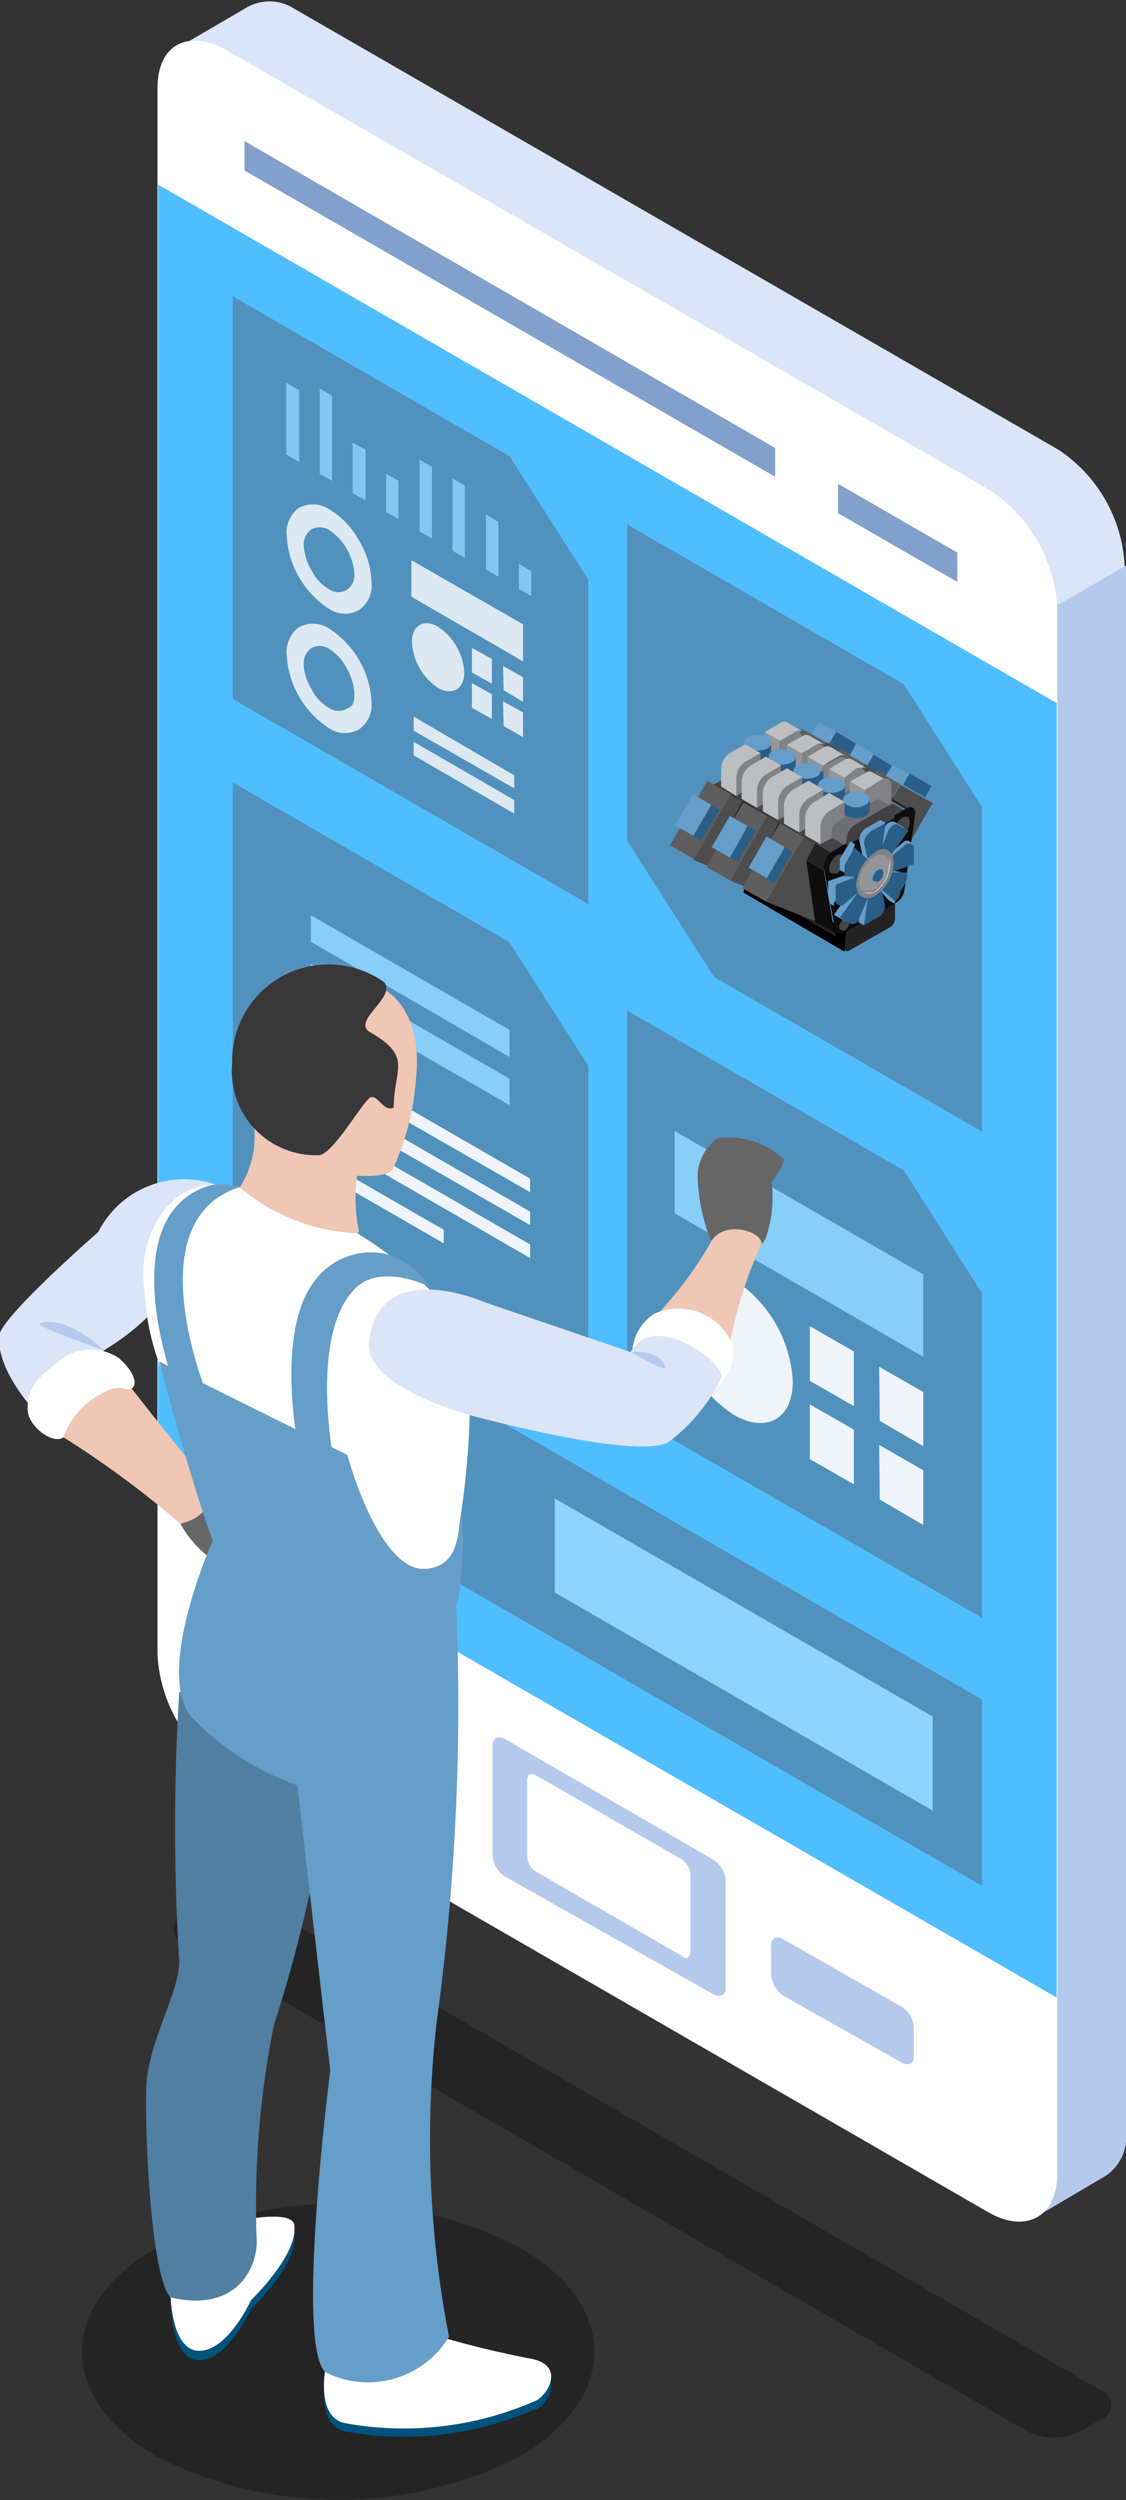 <svg id="Layer_1" data-name="Layer 1" xmlns="http://www.w3.org/2000/svg" viewBox="0 0 19.16 42.53"><rect x="0" y="0" width="19.16" height="42.53" fill="#333333" stroke="none"/><path d="M136.83,283a1,1,0,0,0-.9,0l-.33.19a.27.27,0,0,0,0,.52L149.93,292a1,1,0,0,0,.9,0l.33-.19a.27.27,0,0,0,0-.52Z" transform="translate(-132.45 -250.64)" style="opacity:0.3"/><path d="M150.46,258.29l-13-7.5a.78.78,0,0,0-.85,0h0l-1.2.7.46,3,14.92,7.9.8-2A2.52,2.52,0,0,0,150.46,258.29Z" transform="translate(-132.45 -250.64)" style="fill:#dae5f8"/><path d="M150.14,286.93l-12.25-7.08a2.48,2.48,0,0,1-1.15-2v-9l14.87-8.59v26.64a.8.8,0,0,1-.34.75l-1.17.69Z" transform="translate(-132.45 -250.64)" style="fill:#b4caed"/><path d="M149.28,288.28l-13-7.5a2.54,2.54,0,0,1-1.15-2V252.14c0-.74.51-1,1.15-.66l13,7.49a2.57,2.57,0,0,1,1.16,2v26.65C150.44,288.34,149.92,288.64,149.28,288.28Z" transform="translate(-132.45 -250.64)" style="fill:#fff"/><polygon points="2.69 25.16 2.69 3.14 17.98 11.96 17.98 33.98 2.69 25.16" style="fill:#4fbeff"/><polygon points="15.38 11.64 10.67 8.92 10.67 14.3 12.15 16.62 16.71 19.25 16.71 13.73 15.38 11.64" style="fill:#517fa2;opacity:0.7"/><polygon points="8.67 7.76 3.96 5.04 3.96 11.89 10.01 15.38 10.01 9.86 8.67 7.76" style="fill:#517fa2;opacity:0.7"/><polygon points="15.38 19.91 10.67 17.19 10.67 24.04 16.71 27.52 16.71 22 15.38 19.91" style="fill:#517fa2;opacity:0.7"/><g style="opacity:0.9"><polygon points="15.71 21.68 15.71 23.08 11.48 20.64 11.48 19.24 15.71 21.68" style="fill:#8dd5ff"/><path d="M144.94,272.41a2.2,2.2,0,0,1,1,1.73c0,.63-.44.89-1,.57a2.21,2.21,0,0,1-1-1.72C143.94,272.35,144.39,272.1,144.94,272.41Z" transform="translate(-132.45 -250.64)" style="fill:#fff"/><polygon points="14.53 25.25 13.78 24.82 13.78 23.89 14.53 24.32 14.53 25.25" style="fill:#fff"/><polygon points="14.53 23.92 13.78 23.49 13.78 22.56 14.53 22.99 14.53 23.92" style="fill:#fff"/><polygon points="15.71 25.94 14.97 25.51 14.96 24.58 15.71 25.01 15.71 25.94" style="fill:#fff"/><polygon points="15.71 24.6 14.97 24.17 14.96 23.25 15.71 23.68 15.71 24.6" style="fill:#fff"/></g><polygon points="8.67 16.03 3.96 13.31 3.96 20.16 10.01 23.65 10.01 18.13 8.67 16.03" style="fill:#517fa2;opacity:0.7"/><g style="opacity:0.9"><polygon points="5.29 16.4 8.67 18.35 8.67 18.8 5.29 16.85 5.29 16.4" style="fill:#8dd5ff"/><polygon points="5.29 15.57 8.67 17.52 8.67 17.98 5.29 16.02 5.29 15.57" style="fill:#8dd5ff"/><polygon points="9.02 20.05 9.02 20.28 4.95 17.94 4.95 17.7 9.02 20.05" style="fill:#fff"/><polygon points="9.02 20.84 4.95 18.5 4.95 18.26 9.02 20.61 9.02 20.84" style="fill:#fff"/><polygon points="9.02 21.4 4.95 19.05 4.95 18.82 9.02 21.17 9.02 21.4" style="fill:#fff"/><polygon points="7.55 21.15 4.95 19.65 4.95 19.42 7.55 20.92 7.55 21.15" style="fill:#fff"/></g><polygon points="3.96 21.55 3.96 24.71 16.71 32.08 16.71 28.91 3.96 21.55" style="fill:#517fa2;opacity:0.7"/><polygon points="9.44 25.49 9.44 27.09 15.87 30.8 15.87 29.2 9.44 25.49" style="fill:#8dd5ff"/><rect x="146.1" y="263.02" width="0.28" height="0.47" transform="translate(-287.32 7.29) rotate(-59.93)" style="fill:#5e5e5e"/><polygon points="14.61 12.94 14.03 13.94 14.27 13.06 13.92 12.86 14.06 12.62 14.61 12.94" style="fill:#4d4d4d"/><polygon points="14.23 12.45 14.11 12.65 13.81 12.48 13.93 12.28 14.23 12.45" style="fill:#659ec9"/><polygon points="14.6 12.67 14.48 12.86 14.11 12.65 14.23 12.45 14.6 12.67" style="fill:#295e87"/><rect x="146.75" y="263.4" width="0.28" height="0.47" transform="translate(-287.34 9.68) rotate(-60.25)" style="fill:#5e5e5e"/><polygon points="15.26 13.3 14.68 14.31 14.91 13.44 14.56 13.23 14.71 12.99 15.26 13.3" style="fill:#4d4d4d"/><polygon points="14.87 12.82 14.76 13.02 14.46 12.85 14.57 12.65 14.87 12.82" style="fill:#659ec9"/><rect x="147.34" y="263.45" width="0.22" height="0.43" transform="translate(-287.08 9.54) rotate(-60.12)" style="fill:#295e87"/><path d="M145.67,264.88l-.89.51c-.08,0-.14,0-.15-.06l-.18-1.05a.3.3,0,0,1,.15-.29l1.25-.73c.09-.05.16,0,.15.12l-.19,1.27A.33.33,0,0,1,145.67,264.88Z" transform="translate(-132.45 -250.64)" style="fill:#303030"/><path d="M146,263.25l2,1.17v.07l-2.12-1.23A.12.12,0,0,1,146,263.25Z" transform="translate(-132.45 -250.64)" style="fill:#292929"/><rect x="147.36" y="263.75" width="0.28" height="0.47" transform="translate(-287.31 8.39) rotate(-59.87)" style="fill:#5e5e5e"/><polygon points="15.87 13.66 15.29 14.66 15.53 13.79 15.18 13.59 15.32 13.35 15.87 13.66" style="fill:#4d4d4d"/><polygon points="15.48 13.18 15.38 13.37 15.07 13.2 15.19 13.01 15.48 13.18" style="fill:#659ec9"/><rect x="147.96" y="263.8" width="0.22" height="0.43" transform="translate(-287.07 9.69) rotate(-60.02)" style="fill:#295e87"/><path d="M147.6,266.41l-.7.4a.05.05,0,0,1-.08-.05v-.39l.86-.5v.4A.2.2,0,0,1,147.6,266.41Z" transform="translate(-132.45 -250.64)" style="fill:#232323"/><path d="M146.85,266.45l-1.74-.93v.26a.05.05,0,0,0,0,.05l1.71,1Z" transform="translate(-132.45 -250.64)"/><polygon points="12.14 13.35 14.17 14.52 15.42 13.8 13.4 12.63 12.14 13.35" style="fill:#454545"/><path d="M144.67,265.4l2,1.17,0-.07-2-1.17A.13.13,0,0,0,144.67,265.4Z" transform="translate(-132.45 -250.64)" style="fill:#232323"/><path d="M146.62,265.16l-2-1.17a.3.3,0,0,0-.15.29l2,1.17Z" transform="translate(-132.45 -250.64)" style="fill:#232323"/><path d="M147.69,266l-.89.52c-.07,0-.13,0-.14-.06l-.19-1.05a.34.34,0,0,1,.15-.29l1.26-.73c.09-.05.16,0,.14.12l-.18,1.27A.29.29,0,0,1,147.69,266Z" transform="translate(-132.45 -250.64)" style="fill:#0d0d0d"/><path d="M147.93,264.62a.26.26,0,0,1-.13.23c-.07,0-.13,0-.13-.08a.29.29,0,0,1,.13-.22C147.88,264.51,147.93,264.54,147.93,264.62Z" transform="translate(-132.45 -250.64)" style="fill:#454545"/><path d="M147.77,265.82a.19.19,0,0,1-.09.15c-.05,0-.08,0-.08-.05a.18.18,0,0,1,.08-.15A.06.06,0,0,1,147.77,265.82Z" transform="translate(-132.45 -250.64)" style="fill:#454545"/><path d="M146.91,266.32a.2.2,0,0,1-.09.15s-.09,0-.09-.05a.17.17,0,0,1,.09-.15C146.87,266.24,146.91,266.26,146.91,266.32Z" transform="translate(-132.45 -250.64)" style="fill:#454545"/><path d="M146.82,265.27a.32.32,0,0,1-.13.23c-.07,0-.13,0-.13-.08a.3.3,0,0,1,.13-.23C146.76,265.15,146.82,265.18,146.82,265.27Z" transform="translate(-132.45 -250.64)" style="fill:#454545"/><path d="M145.59,263.19h0a.12.12,0,0,0-.11,0l-.52.29a.36.36,0,0,0-.15.27v.09l2,1.17.78-.67Z" transform="translate(-132.45 -250.64)" style="fill:#6d6e71"/><path d="M147,264.67l.52-.3c.08-.05.15,0,.15.09v.1l-.82.47v-.09A.33.33,0,0,1,147,264.67Z" transform="translate(-132.45 -250.64)" style="fill:#414042"/><path d="M147.34,265.41a.2.2,0,0,1-.09.15c-.05,0-.09,0-.09-.05a.17.17,0,0,1,.09-.15C147.3,265.33,147.34,265.35,147.34,265.41Z" transform="translate(-132.45 -250.64)" style="fill:#141414"/><path d="M147.23,265.31l-.09-.05-.07-.33a.27.27,0,0,1,.11-.2l.25-.14.09.05Z" transform="translate(-132.45 -250.64)" style="fill:#659ec9"/><path d="M147.48,265.22l-.15-.08.18-.42c0-.08.12-.12.16-.1l.17.1Z" transform="translate(-132.45 -250.64)" style="fill:#659ec9"/><path d="M148,265l-.08-.05h0a.08.08,0,0,0-.08,0l-.32.27v.24Z" transform="translate(-132.45 -250.64)" style="fill:#659ec9"/><polygon points="15.39 14.88 15.31 14.83 15.03 14.79 14.88 15.05 15.13 15.32 15.22 15.37 15.39 14.88" style="fill:#659ec9"/><path d="M147.14,265.79l.22-.12.07.32a.25.25,0,0,1-.12.2l-.16.19-.09-.05Z" transform="translate(-132.45 -250.64)" style="fill:#659ec9"/><path d="M147,265.7l.15.09-.18.42c0,.08-.11.12-.16.09l-.17-.1Z" transform="translate(-132.45 -250.64)" style="fill:#659ec9"/><path d="M147,265.55l-.09-.05-.37.13v.29a.11.11,0,0,0,0,.07h0l.1.06V266h0Z" transform="translate(-132.45 -250.64)" style="fill:#659ec9"/><path d="M147,265l-.17.49-.09-.05s0-.11,0-.19l.18-.3Z" transform="translate(-132.45 -250.64)" style="fill:#659ec9"/><path d="M147.44,265.19l-.21.12-.08-.33a.28.28,0,0,1,.12-.2l.25-.14Z" transform="translate(-132.45 -250.64)" style="fill:#295e87"/><path d="M147.55,265.27l-.15-.09.17-.42c.05-.08.12-.12.16-.09l.18.1Z" transform="translate(-132.45 -250.64)" style="fill:#295e87"/><path d="M147.56,265.5v-.24l.32-.27c.07,0,.12,0,.12.07v.28Z" transform="translate(-132.45 -250.64)" style="fill:#295e87"/><path d="M147.42,265.74l.15-.26.28,0c.05,0,.05.11,0,.19l-.17.3Z" transform="translate(-132.45 -250.64)" style="fill:#295e87"/><path d="M147.23,265.84l.21-.12.07.32a.24.24,0,0,1-.11.2l-.25.14Z" transform="translate(-132.45 -250.64)" style="fill:#295e87"/><path d="M147.1,265.75l.15.09-.18.42c0,.08-.12.12-.16.09l-.17-.1Z" transform="translate(-132.45 -250.64)" style="fill:#295e87"/><path d="M147.11,265.52v.25l-.32.27c-.07,0-.12,0-.12-.07v-.28Z" transform="translate(-132.45 -250.64)" style="fill:#295e87"/><path d="M147.25,265.29l-.15.26-.28,0s0-.11,0-.19l.17-.3Z" transform="translate(-132.45 -250.64)" style="fill:#295e87"/><path d="M147.66,265.33a.72.72,0,0,1-.32.55c-.18.1-.32,0-.32-.19a.71.71,0,0,1,.32-.55C147.51,265,147.66,265.13,147.66,265.33Z" transform="translate(-132.45 -250.64)" style="fill:#808285"/><path d="M147.6,265.36a.61.61,0,0,1-.26.46c-.1.05-.18,0-.22,0s.11,0,.19,0a.59.59,0,0,0,.26-.45.21.21,0,0,0,0-.15A.21.21,0,0,1,147.6,265.36Z" transform="translate(-132.45 -250.64)" style="fill:#bcbec0"/><path d="M147.57,265.34a.59.59,0,0,1-.26.45c-.08,0-.15,0-.19,0a.2.2,0,0,1-.05-.14.57.57,0,0,1,.27-.45.17.17,0,0,1,.19,0A.21.21,0,0,1,147.57,265.34Z" transform="translate(-132.45 -250.64)" style="fill:#939598"/><path d="M147.42,265.49l0-.06,0,0h0a.07.07,0,0,0-.06,0,.19.19,0,0,0-.09.15.06.06,0,0,0,0,.05h0l.06,0,0-.06Z" transform="translate(-132.45 -250.64)" style="fill:#659ec9"/><path d="M147.48,265.49a.17.17,0,0,1-.09.15s-.09,0-.09-.05a.2.2,0,0,1,.09-.15C147.44,265.41,147.48,265.43,147.48,265.49Z" transform="translate(-132.45 -250.64)" style="fill:#295e87"/><polygon points="12.18 14.7 14.2 15.87 14.02 14.81 11.99 13.64 12.18 14.7" style="fill:#0d0d0d"/><rect x="143.74" y="264.36" width="1.27" height="0.47" transform="translate(-289.41 6.63) rotate(-59.99)" style="fill:#5e5e5e"/><polygon points="12.44 13.52 12.63 13.63 12.48 13.93 12.63 14.96 11.8 14.63 12.44 13.52" style="fill:#4d4d4d"/><polygon points="12.43 14.98 12.02 14.75 12.65 13.65 13.06 13.88 12.43 14.98" style="fill:#5e5e5e"/><polygon points="13.06 13.88 13.25 13.99 13.1 14.29 13.25 15.32 12.43 14.98 13.06 13.88" style="fill:#4d4d4d"/><polygon points="13.04 15.34 12.63 15.11 13.27 14 13.68 14.24 13.04 15.34" style="fill:#5e5e5e"/><polygon points="13.68 14.24 13.87 14.35 13.72 14.64 13.87 15.67 13.04 15.34 13.68 14.24" style="fill:#4d4d4d"/><polygon points="13.35 14.41 13.48 14.49 13.18 15.03 13.04 14.95 13.35 14.41" style="fill:#295e87"/><rect x="145.19" y="265.05" width="0.61" height="0.36" transform="translate(-289.42 9.08) rotate(-60.21)" style="fill:#659ec9"/><polygon points="12.72 14.05 12.86 14.13 12.56 14.66 12.42 14.59 12.72 14.05" style="fill:#295e87"/><polygon points="12.42 13.88 12.72 14.05 12.42 14.59 12.11 14.41 12.42 13.88" style="fill:#659ec9"/><polygon points="12.1 13.7 12.24 13.78 11.93 14.3 11.8 14.23 12.1 13.7" style="fill:#295e87"/><rect x="143.94" y="264.33" width="0.61" height="0.36" transform="translate(-289.4 6.53) rotate(-60)" style="fill:#659ec9"/><path d="M145.73,263.24l.27-.16a.09.09,0,0,1,.1,0l-.25-.15h0a.11.11,0,0,0-.11,0l-.27.16v.27l.2-.12.06,0Z" transform="translate(-132.45 -250.64)" style="fill:#bcbec0"/><path d="M145.73,263.24v.27l.2-.12.19.11,0,0v-.29a.12.12,0,0,0-.17-.1Z" transform="translate(-132.45 -250.64)" style="fill:#808285"/><polygon points="13.27 12.87 13.01 12.72 13.01 12.45 13.27 12.6 13.27 12.87" style="fill:#939598"/><path d="M146.1,263.45l.27-.15a.14.14,0,0,1,.11,0l-.25-.14h0a.11.11,0,0,0-.12,0l-.27.15v.28l.21-.12,0,0Z" transform="translate(-132.45 -250.64)" style="fill:#bcbec0"/><path d="M146.1,263.45v.27l.21-.11.18.1,0,0v-.29a.11.11,0,0,0-.17-.1Z" transform="translate(-132.45 -250.64)" style="fill:#808285"/><polygon points="13.65 13.09 13.39 12.94 13.39 12.67 13.65 12.82 13.65 13.09" style="fill:#939598"/><path d="M146.46,263.66l.27-.16a.11.11,0,0,1,.11,0l-.25-.15h0a.13.13,0,0,0-.12,0l-.27.16v.27l.2-.12.06,0Z" transform="translate(-132.45 -250.64)" style="fill:#bcbec0"/><path d="M146.46,263.66v.27l.2-.12.19.11.05,0v-.29a.12.12,0,0,0-.17-.1Z" transform="translate(-132.45 -250.64)" style="fill:#808285"/><polygon points="14 13.3 13.74 13.15 13.74 12.87 14 13.02 14 13.3" style="fill:#939598"/><path d="M146.82,263.87l.27-.16a.11.11,0,0,1,.11,0l-.25-.15h0a.13.13,0,0,0-.12,0l-.27.16V264l.21-.12,0,0Z" transform="translate(-132.45 -250.64)" style="fill:#bcbec0"/><path d="M146.82,263.87v.27L147,264l.18.11,0,0v-.29a.11.11,0,0,0-.17-.1Z" transform="translate(-132.45 -250.64)" style="fill:#808285"/><polygon points="14.37 13.51 14.1 13.35 14.1 13.08 14.37 13.23 14.37 13.51" style="fill:#939598"/><path d="M147.18,264.07l.27-.15a.12.12,0,0,1,.1,0l-.25-.14h0a.09.09,0,0,0-.11,0l-.27.15v.28l.2-.12.06,0Z" transform="translate(-132.45 -250.64)" style="fill:#bcbec0"/><path d="M147.18,264.07v.28l.2-.12.19.1.05,0V264a.11.11,0,0,0-.17-.1Z" transform="translate(-132.45 -250.64)" style="fill:#808285"/><polygon points="14.72 13.71 14.46 13.56 14.46 13.29 14.72 13.44 14.72 13.71" style="fill:#939598"/><path d="M145.12,263.28v.18h0a.11.11,0,0,0,.06.09.38.38,0,0,0,.33,0,.11.11,0,0,0,.06-.09v-.18Z" transform="translate(-132.45 -250.64)" style="fill:#295e87"/><path d="M145.51,263.37a.38.38,0,0,1-.33,0c-.09-.06-.09-.14,0-.19a.38.38,0,0,1,.33,0C145.6,263.23,145.6,263.31,145.51,263.37Z" transform="translate(-132.45 -250.64)" style="fill:#659ec9"/><path d="M145.53,263.51v.19h0a.1.1,0,0,0,.07.09.36.36,0,0,0,.32,0,.1.1,0,0,0,.07-.09v-.19Z" transform="translate(-132.45 -250.64)" style="fill:#295e87"/><path d="M145.92,263.61a.36.36,0,0,1-.32,0,.1.1,0,0,1,0-.19.36.36,0,0,1,.32,0A.1.1,0,0,1,145.92,263.61Z" transform="translate(-132.45 -250.64)" style="fill:#659ec9"/><path d="M146,263.76v.18h0a.1.1,0,0,0,.07.09.31.31,0,0,0,.32,0,.1.1,0,0,0,.07-.09v-.18Z" transform="translate(-132.45 -250.64)" style="fill:#295e87"/><path d="M146.34,263.85a.36.36,0,0,1-.32,0,.1.1,0,0,1,0-.19.36.36,0,0,1,.32,0A.1.1,0,0,1,146.34,263.85Z" transform="translate(-132.45 -250.64)" style="fill:#659ec9"/><path d="M146.37,264v.18h0s0,.07.07.1a.36.36,0,0,0,.32,0c.05,0,.07-.06.07-.1V264Z" transform="translate(-132.45 -250.64)" style="fill:#295e87"/><path d="M146.76,264.09a.36.36,0,0,1-.32,0c-.1,0-.1-.14,0-.19a.36.36,0,0,1,.32,0A.1.1,0,0,1,146.76,264.09Z" transform="translate(-132.45 -250.64)" style="fill:#659ec9"/><path d="M146.79,264.24v.19h0s0,.06.07.09a.36.36,0,0,0,.32,0s.07-.06.07-.09v-.19Z" transform="translate(-132.45 -250.64)" style="fill:#295e87"/><path d="M147.18,264.33a.31.31,0,0,1-.32,0c-.09-.05-.09-.13,0-.18a.36.36,0,0,1,.32,0C147.27,264.2,147.27,264.28,147.18,264.33Z" transform="translate(-132.45 -250.64)" style="fill:#659ec9"/><path d="M145.13,263.3l-.26.15a.33.33,0,0,0-.15.27v.3l.26.16.09-.44.32-.29Z" transform="translate(-132.45 -250.64)" style="fill:#bcbec0"/><path d="M145.39,263.45l-.26.15a.33.33,0,0,0-.15.27v.31l.18-.11V264a.21.21,0,0,1,.11-.18l.12-.07Z" transform="translate(-132.45 -250.64)" style="fill:#808285"/><path d="M145.48,263.51l-.25.15a.34.34,0,0,0-.16.26v.31l.26.15.1-.44.31-.28Z" transform="translate(-132.45 -250.64)" style="fill:#bcbec0"/><path d="M145.74,263.66l-.25.15a.34.34,0,0,0-.16.26v.31l.19-.1v-.1a.19.19,0,0,1,.11-.18l.11-.07Z" transform="translate(-132.45 -250.64)" style="fill:#808285"/><path d="M145.84,263.71l-.26.15a.36.36,0,0,0-.15.27v.31l.26.15.1-.44.31-.29Z" transform="translate(-132.45 -250.64)" style="fill:#bcbec0"/><path d="M146.1,263.86l-.26.15a.36.36,0,0,0-.15.27v.31l.19-.11v-.1a.22.22,0,0,1,.1-.18l.12-.06Z" transform="translate(-132.45 -250.64)" style="fill:#808285"/><path d="M146.21,263.92l-.26.15a.34.34,0,0,0-.16.27v.31l.26.15.1-.44.31-.29Z" transform="translate(-132.45 -250.64)" style="fill:#bcbec0"/><path d="M146.46,264.07l-.25.15a.34.34,0,0,0-.16.27v.31l.19-.11v-.1a.22.22,0,0,1,.1-.18l.12-.06Z" transform="translate(-132.45 -250.64)" style="fill:#808285"/><path d="M146.56,264.13l-.25.15a.34.34,0,0,0-.16.27v.3l.26.15.1-.43.31-.29Z" transform="translate(-132.45 -250.64)" style="fill:#bcbec0"/><path d="M146.82,264.28l-.25.15a.34.34,0,0,0-.16.27v.3l.19-.1v-.1a.22.22,0,0,1,.1-.18l.12-.07Z" transform="translate(-132.45 -250.64)" style="fill:#808285"/><g style="opacity:0.8"><path d="M137.33,259.77h0a1.58,1.58,0,0,0,.74,1.24.48.48,0,0,0,.5,0,.51.51,0,0,0,.2-.48,1.44,1.44,0,0,0-.22-.71,1.39,1.39,0,0,0-.52-.53.5.5,0,0,0-.51,0A.53.53,0,0,0,137.33,259.77Zm.29.17a.32.32,0,0,1,.12-.29.3.3,0,0,1,.3,0,.89.89,0,0,1,.3.31,1,1,0,0,1,.14.43.31.31,0,0,1-.12.28.28.28,0,0,1-.3,0,.75.75,0,0,1-.3-.31A1,1,0,0,1,137.62,259.94Z" transform="translate(-132.45 -250.64)" style="fill:#fff"/><path d="M137.33,261.8a1.58,1.58,0,0,0,.74,1.24.48.48,0,0,0,.5,0,.51.51,0,0,0,.2-.48,1.58,1.58,0,0,0-.74-1.24.5.5,0,0,0-.51,0A.54.54,0,0,0,137.33,261.8Zm.29.16a.32.32,0,0,1,.12-.29.3.3,0,0,1,.3,0,.85.85,0,0,1,.3.32,1,1,0,0,1,.14.42c0,.14,0,.24-.12.28a.28.28,0,0,1-.3,0,.75.75,0,0,1-.3-.31A1,1,0,0,1,137.62,262Z" transform="translate(-132.45 -250.64)" style="fill:#fff"/><polygon points="8.75 13.84 7.04 12.85 7.04 12.62 8.75 13.61 8.75 13.84" style="fill:#fff"/><polygon points="8.75 13.41 7.04 12.43 7.04 12.19 8.75 13.19 8.75 13.41" style="fill:#fff"/><polygon points="8.9 11.25 7 10.15 7 9.53 8.9 10.62 8.9 11.25" style="fill:#fff"/><path d="M139.9,261.3a1,1,0,0,1,.45.78c0,.28-.2.4-.45.26a1,1,0,0,1-.44-.78C139.46,261.28,139.66,261.16,139.9,261.3Z" transform="translate(-132.45 -250.64)" style="fill:#fff"/><polygon points="8.37 12.23 8.03 12.04 8.03 11.62 8.37 11.81 8.37 12.23" style="fill:#fff"/><polygon points="8.03 11.02 8.37 11.21 8.37 11.63 8.03 11.44 8.03 11.02" style="fill:#fff"/><polygon points="8.56 11.93 8.9 12.12 8.9 12.54 8.57 12.35 8.56 11.93" style="fill:#fff"/><polygon points="8.56 11.33 8.9 11.52 8.9 11.94 8.57 11.74 8.56 11.33" style="fill:#fff"/><polygon points="9.04 10.14 8.83 10.02 8.83 9.59 9.04 9.72 9.04 10.14" style="fill:#8dd5ff"/><polygon points="8.48 9.81 8.27 9.69 8.27 8.75 8.48 8.88 8.48 9.81" style="fill:#8dd5ff"/><polygon points="7.91 9.49 7.7 9.37 7.7 8.14 7.91 8.26 7.91 9.49" style="fill:#8dd5ff"/><polygon points="7.35 9.16 7.14 9.04 7.14 7.82 7.35 7.94 7.35 9.16" style="fill:#8dd5ff"/><polygon points="6.78 8.83 6.57 8.71 6.57 8.06 6.78 8.18 6.78 8.83" style="fill:#8dd5ff"/><polygon points="6.22 8.51 6 8.39 6 7.53 6.22 7.65 6.22 8.51" style="fill:#8dd5ff"/><polygon points="5.65 8.18 5.44 8.06 5.44 6.61 5.65 6.73 5.65 8.18" style="fill:#8dd5ff"/><polygon points="5.09 6.64 5.09 7.86 4.87 7.73 4.87 6.51 5.09 6.64" style="fill:#8dd5ff"/></g><polygon points="13.19 8.11 4.16 2.9 4.16 2.4 13.19 7.62 13.19 8.11" style="fill:#81a1cc"/><polygon points="16.29 9.9 14.26 8.73 14.26 8.23 16.29 9.4 16.29 9.9" style="fill:#81a1cc"/><path d="M144.58,284.56l-3.54-2a.46.46,0,0,1-.21-.37v-1.84c0-.14.09-.19.21-.13l3.54,2.05a.47.47,0,0,1,.22.37v1.84C144.8,284.57,144.7,284.63,144.58,284.56Z" transform="translate(-132.45 -250.64)" style="fill:#b4caed"/><path d="M144.05,283.91l-2.48-1.43a.33.33,0,0,1-.15-.27v-1.29c0-.09.06-.13.15-.08l2.48,1.43a.35.35,0,0,1,.15.26v1.29C144.2,283.92,144.13,284,144.05,283.91Z" transform="translate(-132.45 -250.64)" style="fill:#fff"/><path d="M147.78,285.72l-2-1.13a.5.5,0,0,1-.21-.36v-.5c0-.12.1-.17.21-.1l2,1.14a.45.45,0,0,1,.22.35v.5C148,285.75,147.9,285.79,147.78,285.72Z" transform="translate(-132.45 -250.64)" style="fill:#b4caed"/><path d="M139.63,281l-2-1.14a.45.45,0,0,1-.22-.35V279c0-.13.1-.17.22-.1l2,1.14a.44.44,0,0,1,.21.34v.51C139.84,281,139.75,281.07,139.63,281Z" transform="translate(-132.45 -250.64)" style="fill:#b4caed"/><path d="M135.12,292.43a6.84,6.84,0,0,0,6.17,0c1.7-1,1.7-2.58,0-3.56a6.78,6.78,0,0,0-6.17,0C133.42,289.85,133.42,291.44,135.12,292.43Z" transform="translate(-132.45 -250.64)" style="opacity:0.3"/><path d="M135.52,276.56a1.75,1.75,0,0,0,.55.61l.3-.16,0-.65-.24-.36H136S135.5,276.42,135.52,276.56Z" transform="translate(-132.45 -250.64)" style="fill:#666"/><path d="M134.69,274.26s1.21,1.55,1.37,1.66c0,.29-.13.54-.54.64a16.34,16.34,0,0,0-2.07-1.52l-.1-.39.34-.58.38-.16.38.11Z" transform="translate(-132.45 -250.64)" style="fill:#f0c6b4"/><path d="M136.12,270.79a1.64,1.64,0,0,0-2,.81s-1.63,1.42-1.68,1.75c-.07.61.66,1.36.66,1.36a5.84,5.84,0,0,1,1.15-1.12,3.92,3.92,0,0,0,1-.86S136.39,270.92,136.12,270.79Z" transform="translate(-132.45 -250.64)" style="fill:#dae5f8"/><path d="M136.77,269.77a1.61,1.61,0,0,1-.24,1.07l.6.63.66.29.62,0,.15-.17a2.72,2.72,0,0,1,0-1.14c0-.21-.34-.75-.34-.75S136.76,269.58,136.77,269.77Z" transform="translate(-132.45 -250.64)" style="fill:#f0c6b4"/><path d="M135.35,289.79s0,1,.49,1,.88-.87.88-.87.79-.75.74-1.25c0-.32-1.06-.07-1.06-.07Z" transform="translate(-132.45 -250.64)" style="fill:#00537d"/><path d="M138,291s-.2.88.32,1a5.56,5.56,0,0,0,3.22-.37c.19,0,.58-.63-.08-.73a17.34,17.34,0,0,1-1.76-.44Z" transform="translate(-132.45 -250.64)" style="fill:#00537d"/><path d="M135.35,289.63s0,1,.49,1,.88-.86.88-.86.79-.76.74-1.26c0-.32-1.06-.07-1.06-.07Z" transform="translate(-132.45 -250.64)" style="fill:#fff"/><path d="M135.5,279.42a37.21,37.21,0,0,0,0,4.59c0,.53-.53,1.36-.56,2.13s.08,3.23.41,3.58c1,.24,1.44-.35,1.47-.92a15.6,15.6,0,0,1,.29-3.71,23.75,23.75,0,0,0,1-4.57Z" transform="translate(-132.45 -250.64)" style="fill:#517fa2"/><path d="M138,290.86s-.2.89.32,1a5.56,5.56,0,0,0,3.22-.37c.19-.05.58-.62-.08-.73a17.34,17.34,0,0,1-1.76-.44Z" transform="translate(-132.45 -250.64)" style="fill:#fff"/><path d="M136.07,276.85a11.1,11.1,0,0,0,2.78,1.17c.85.11,1.15-.24,1.33-.69a39.64,39.64,0,0,1-.3,7.71,17.64,17.64,0,0,0,.21,5.35A1.61,1.61,0,0,1,138,291c-.54-.38.07-5.14.07-5.14l-.56-4.85a4.61,4.61,0,0,1-1.79-1.15C135.06,279.1,136.07,276.85,136.07,276.85Z" transform="translate(-132.45 -250.64)" style="fill:#659ec9"/><path d="M144.54,271.73a3.23,3.23,0,0,1-.22-1.12.84.84,0,0,1,.34-.61,1.4,1.4,0,0,1,1.13.36c0,.11-.21.39-.21.39a2.09,2.09,0,0,1-.1.95.68.68,0,0,1-.1.14Z" transform="translate(-132.45 -250.64)" style="fill:#666"/><path d="M143.53,273.11a6.65,6.65,0,0,0,1-1.31c.19-.42.88-.23.88,0a7,7,0,0,0-.56,1.82Z" transform="translate(-132.45 -250.64)" style="fill:#f0c6b4"/><path d="M143.21,273.73a.82.82,0,0,1,.37-.74,1,1,0,0,1,1.25.36c.33.46-.27,1-.27,1Z" transform="translate(-132.45 -250.64)" style="fill:#fff"/><path d="M136.53,270.84a3.33,3.33,0,0,0,2,.78,6.85,6.85,0,0,1,1.67,1.43c.49.87.09,3.37.09,3.37l-.11.85-.21.45-2.26,0-1.59-1.08-.64-2.24-.24-.36a4.15,4.15,0,0,1-.33-1.45C134.76,271.68,135.36,270.52,136.53,270.84Z" transform="translate(-132.45 -250.64)" style="fill:#fff"/><path d="M139.76,277.32c-.84.17-1.4-1.93-1.4-1.93l-3.2-1.59s.52,2,.91,3.05l1.57,1.4,1.6.2,1-.54a7.42,7.42,0,0,0,.08-1.49C140.22,276.78,140.24,277.24,139.76,277.32Z" transform="translate(-132.45 -250.64)" style="fill:#659ec9"/><path d="M138.12,275.44s-.38-2,.31-2.81c.43-.56,1.33-.1,1.33-.1a1.36,1.36,0,0,0-.67-.54,1.19,1.19,0,0,0-1.3.46c-.63.83-.29,2.65-.29,2.65Z" transform="translate(-132.45 -250.64)" style="fill:#659ec9"/><path d="M136,274.43s-1.27-3,.51-3.59a.78.78,0,0,0-.59,0c-1.51.59-.54,3.25-.54,3.25Z" transform="translate(-132.45 -250.64)" style="fill:#659ec9"/><path d="M139,267.48s.65.33.53,1.48a4.41,4.41,0,0,1-.4,1.58c-.13.14-.61.1-.61.1s-.33-.08-.51-.95c-.1-.49-.38-1.62-.38-1.62l.78-.53Z" transform="translate(-132.45 -250.64)" style="fill:#f0c6b4"/><path d="M138.75,269.31c.13-.06.23.26.4.17,0-.66.33-.86-.4-1.28-.33-.19.44-.58.24-.85a1.64,1.64,0,0,0-2.59,1.38,1.43,1.43,0,0,0,1.49,1.56C138.13,270.25,138.63,269.37,138.75,269.31Z" transform="translate(-132.45 -250.64)" style="fill:#383838"/><path d="M138.73,273.46c-.1.79,1.78,1.27,1.78,1.27s2.84.77,3.33.43a3,3,0,0,0,.88-1.07c.12-.21-1.11-1.19-1.54-.45l-2.49-.85S138.91,272,138.73,273.46Z" transform="translate(-132.45 -250.64)" style="fill:#dae5f8"/><path d="M132.92,274.61c0-.28.08-.47.48-.77a.86.86,0,0,1,1.07-.1c.24.21.34.44.22.52s-.15-.16-.65.17a1.31,1.31,0,0,0-.51.66C133.36,275.22,132.92,274.91,132.92,274.61Z" transform="translate(-132.45 -250.64)" style="fill:#fff"/><path d="M143.18,273.64s.61.35.6.26C143.66,273.58,143.18,273.64,143.18,273.64Z" transform="translate(-132.45 -250.64)" style="fill:#b4caed"/><path d="M134.22,273.61s-1.22-.42-1.09-.46C133.59,273,134.22,273.61,134.22,273.61Z" transform="translate(-132.45 -250.64)" style="fill:#b4caed"/></svg>